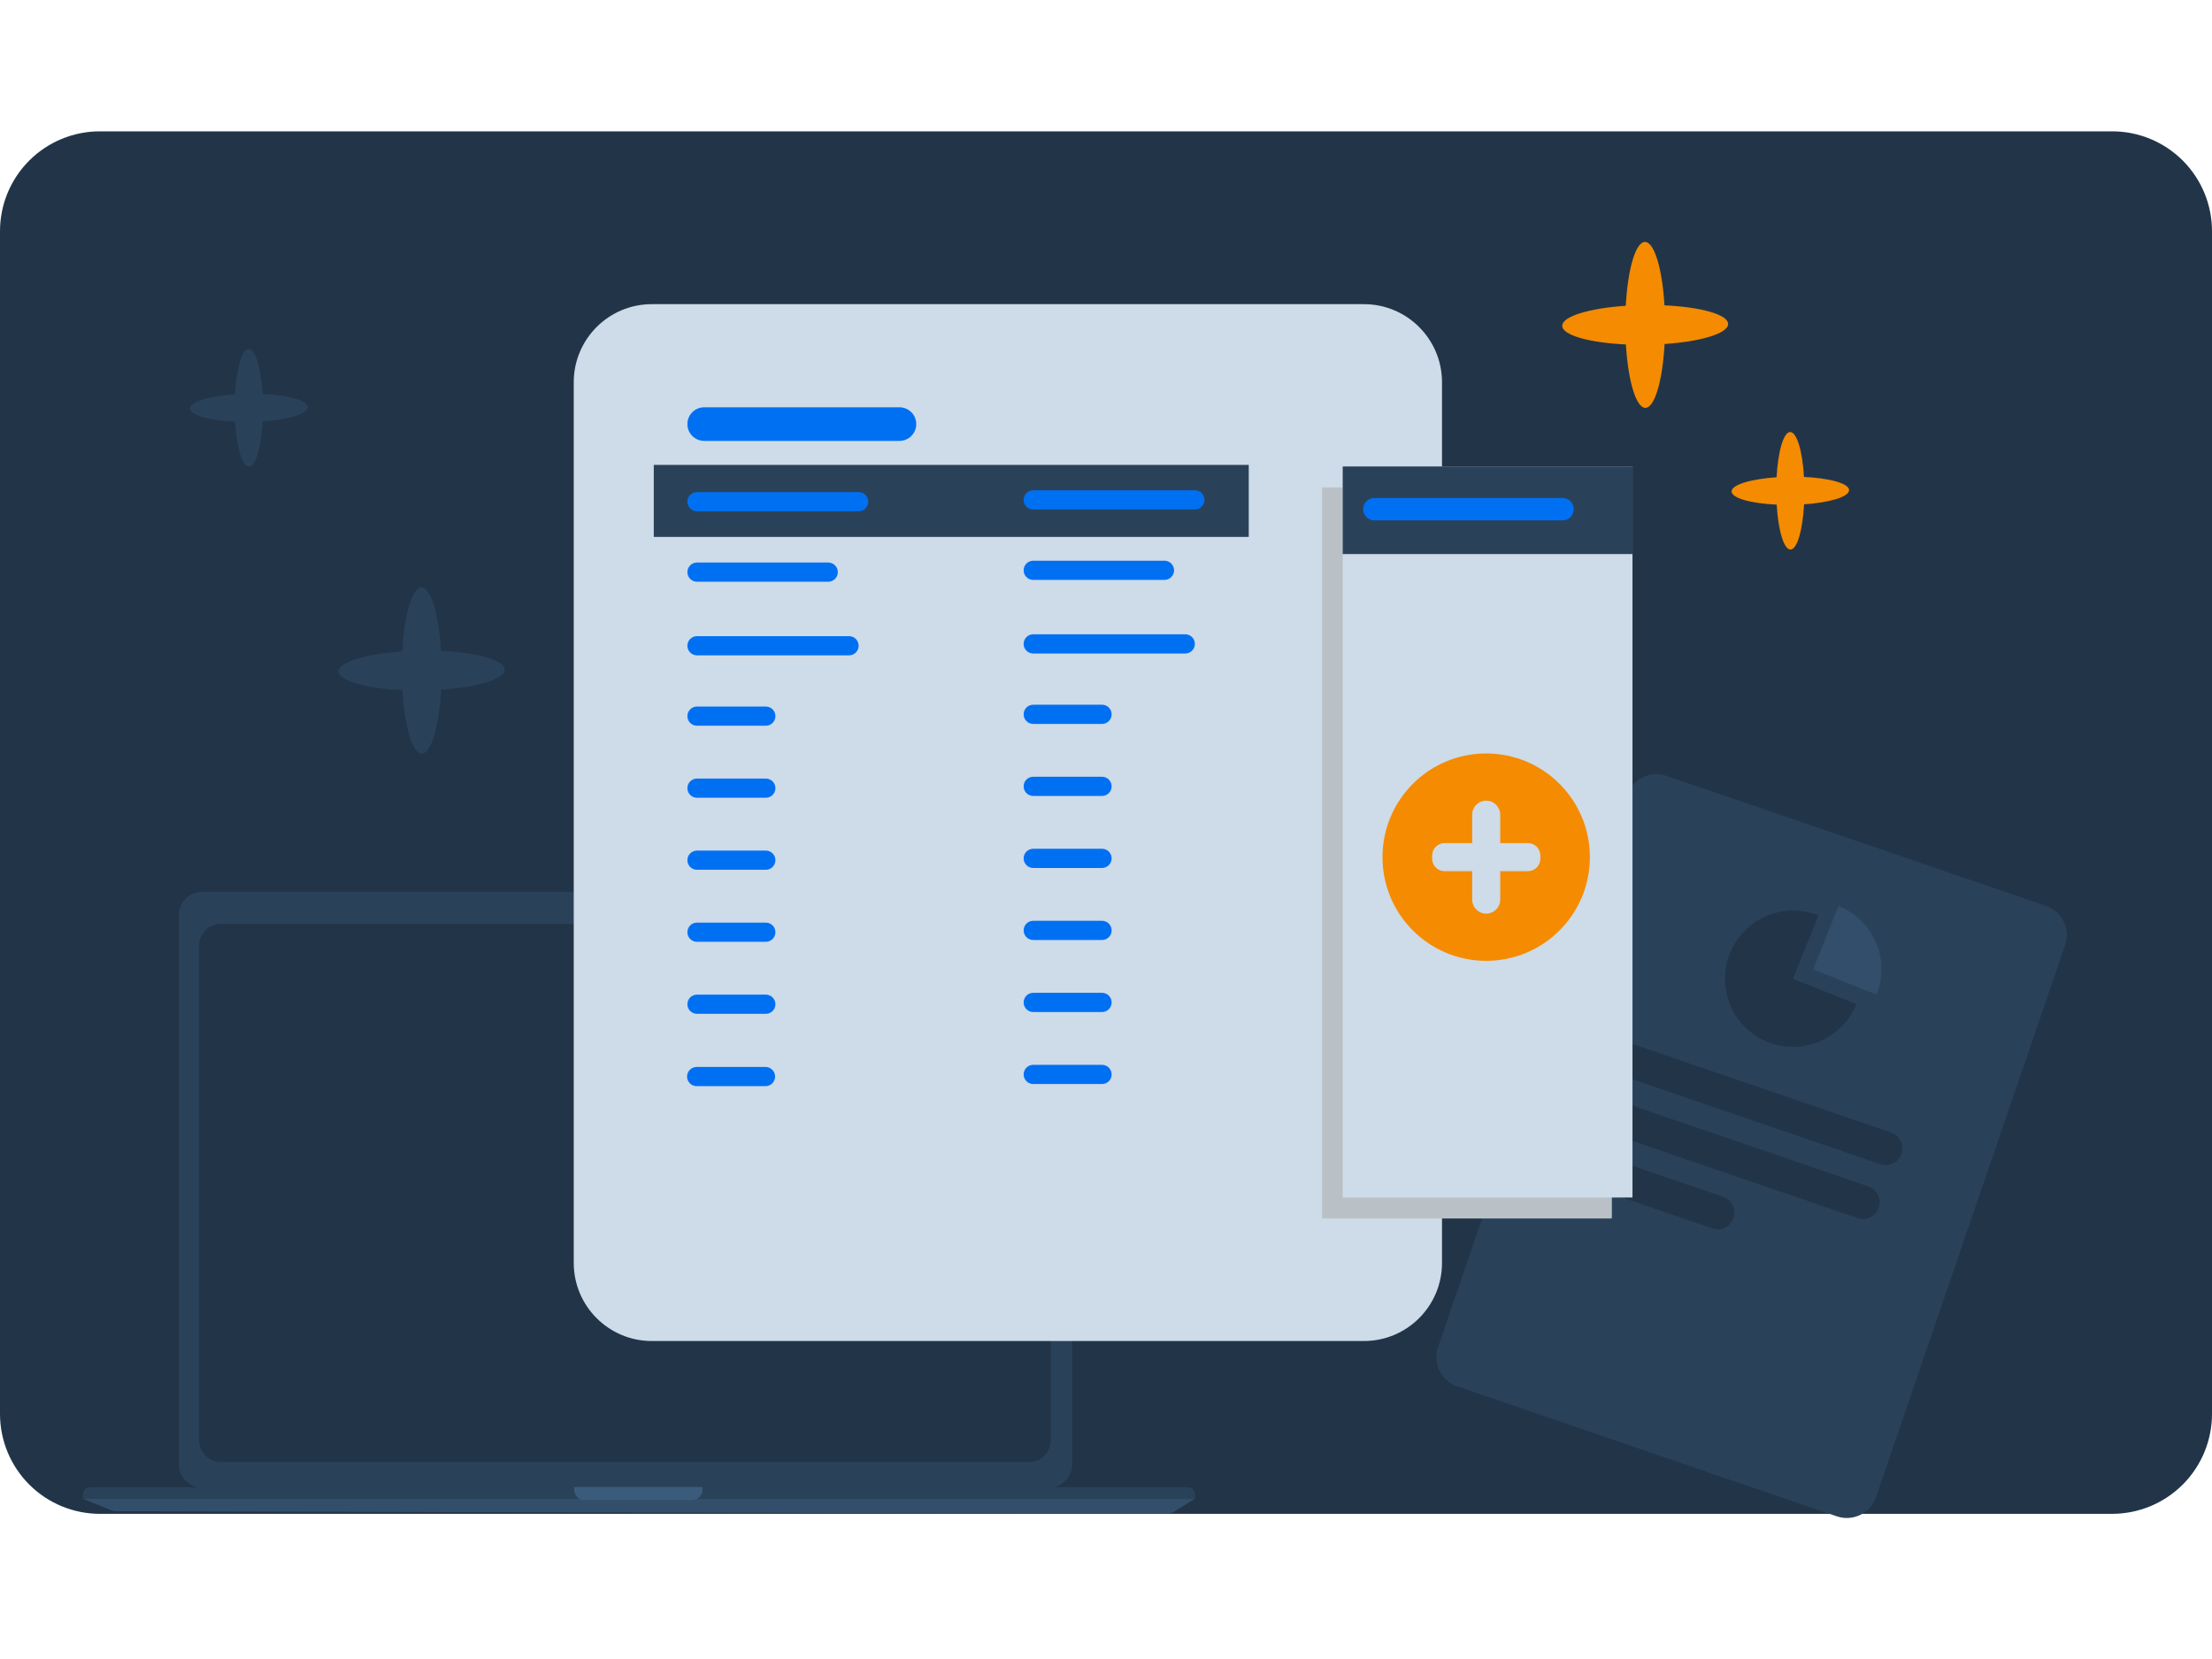<svg width="320" height="240" viewBox="0 0 320 240" fill="none" xmlns="http://www.w3.org/2000/svg">
<path d="M305.547 19H14.453C12.556 18.998 10.677 19.37 8.923 20.095C7.17 20.82 5.576 21.884 4.234 23.225C2.892 24.566 1.827 26.158 1.1 27.911C0.374 29.664 -8.08861e-07 31.543 0 33.44V204.547C0 208.38 1.523 212.056 4.233 214.767C6.944 217.477 10.62 219 14.453 219H305.547C309.38 219 313.056 217.477 315.767 214.767C318.477 212.056 320 208.38 320 204.547V33.44C320 31.543 319.626 29.664 318.9 27.911C318.173 26.158 317.108 24.566 315.766 23.225C314.424 21.884 312.83 20.82 311.077 20.095C309.323 19.37 307.444 18.998 305.547 19Z" fill="#223548"/>
<path d="M151.678 129H29.298C27.412 129 25.883 130.532 25.883 132.421V211.821C25.883 213.71 27.412 215.242 29.298 215.242H151.678C153.564 215.242 155.093 213.71 155.093 211.821V132.421C155.093 130.532 153.564 129 151.678 129Z" fill="#2A4259"/>
<path d="M148.845 133.647H31.962C30.211 133.647 28.792 135.069 28.792 136.823V208.339C28.792 210.093 30.211 211.514 31.962 211.514H148.845C150.595 211.514 152.014 210.093 152.014 208.339V136.823C152.014 135.069 150.595 133.647 148.845 133.647Z" fill="#223548"/>
<path d="M172.875 216.82H12L16.038 218.462C16.293 218.564 16.565 218.618 16.839 218.621L168.742 219C169.143 219.002 169.536 218.89 169.875 218.678L172.871 216.809L172.875 216.82Z" fill="#324E6B"/>
<path d="M172.875 216.23C172.874 215.945 172.761 215.673 172.559 215.472C172.358 215.271 172.086 215.159 171.802 215.159H13.073C12.789 215.159 12.517 215.271 12.316 215.472C12.114 215.673 12.001 215.945 12 216.23V216.82H172.875V216.23Z" fill="#2A4259"/>
<path d="M83.078 215.125H101.63V215.503C101.63 215.904 101.471 216.289 101.188 216.573C100.904 216.857 100.52 217.017 100.119 217.017H84.578C84.177 217.017 83.792 216.857 83.509 216.573C83.226 216.289 83.066 215.904 83.066 215.503V215.125H83.078Z" fill="#3B5B7C"/>
<path d="M90.724 132.039C91.181 132.039 91.551 131.668 91.551 131.21C91.551 130.752 91.181 130.381 90.724 130.381C90.267 130.381 89.897 130.752 89.897 131.21C89.897 131.668 90.267 132.039 90.724 132.039Z" fill="#324E6B"/>
<path d="M295.976 131.052L241.064 112.242C238.732 111.45 236.202 112.682 235.41 115.014L208.042 194.896C207.25 197.228 208.482 199.758 210.814 200.55L265.726 219.36C268.058 220.152 270.588 218.92 271.38 216.588L298.748 136.706C299.54 134.374 298.308 131.844 295.976 131.052Z" fill="#2A4259"/>
<path d="M263.042 132.416C261.238 131.69 259.236 131.514 257.344 131.932C255.43 132.328 253.692 133.296 252.328 134.704C250.964 136.112 250.04 137.872 249.688 139.786C249.336 141.7 249.556 143.68 250.326 145.484C251.096 147.288 252.372 148.806 254.022 149.862C255.65 150.918 257.564 151.49 259.522 151.446C261.48 151.424 263.372 150.808 264.978 149.708C266.584 148.608 267.838 147.046 268.564 145.242L259.39 141.59L263.064 132.416H263.042Z" fill="#223548"/>
<path d="M265.967 131.074L262.315 140.226L271.467 143.878C271.951 142.668 272.193 141.392 272.171 140.094C272.171 138.796 271.885 137.52 271.379 136.332C270.873 135.144 270.125 134.066 269.201 133.164C268.277 132.262 267.177 131.558 265.967 131.074Z" fill="#324E6B"/>
<path d="M273.579 163.832L235.321 150.72C234.045 150.28 232.681 150.962 232.241 152.238C231.801 153.514 232.483 154.878 233.759 155.318L272.017 168.43C273.293 168.87 274.657 168.188 275.097 166.912C275.537 165.636 274.855 164.272 273.579 163.832Z" fill="#223548"/>
<path d="M270.279 171.62L232.021 158.508C230.745 158.068 229.381 158.75 228.941 160.026C228.501 161.302 229.183 162.666 230.459 163.106L268.717 176.218C269.993 176.658 271.379 175.976 271.797 174.7C272.237 173.424 271.555 172.06 270.279 171.62Z" fill="#223548"/>
<path d="M249.248 173.116L228.876 166.142C227.6 165.702 226.214 166.384 225.796 167.66C225.356 168.936 226.038 170.3 227.314 170.74L247.708 177.714C248.984 178.154 250.348 177.472 250.788 176.196C251.228 174.92 250.546 173.556 249.27 173.116H249.248Z" fill="#223548"/>
<path d="M197.308 44H94.301C88.06 44 83 49.06 83 55.301V182.699C83 188.94 88.06 194 94.301 194H197.308C203.549 194 208.609 188.94 208.609 182.699V55.301C208.609 49.06 203.549 44 197.308 44Z" fill="#CEDBE8"/>
<path fill-rule="evenodd" clip-rule="evenodd" d="M94.58 56.144C94.58 55.63 94.702 55.219 94.847 55.219H180.383C180.532 55.219 180.65 55.611 180.65 56.144V181.859C180.65 182.373 180.532 182.785 180.383 182.785H94.847C94.702 182.785 94.58 182.392 94.58 181.859V56.144Z" fill="#CEDBE8"/>
<path d="M180.65 67.254H94.58V77.673H180.65V67.254Z" fill="#2A4259"/>
<path d="M130.119 58.92H101.874C100.531 58.92 99.442 60.009 99.442 61.352C99.442 62.694 100.531 63.783 101.874 63.783H130.119C131.462 63.783 132.55 62.694 132.55 61.352C132.55 60.009 131.462 58.92 130.119 58.92Z" fill="#0070F3"/>
<path d="M124.218 71.19H100.831C100.064 71.19 99.442 71.812 99.442 72.579C99.442 73.345 100.064 73.967 100.831 73.967H124.218C124.984 73.967 125.606 73.345 125.606 72.579C125.606 71.812 124.984 71.19 124.218 71.19Z" fill="#0070F3"/>
<path d="M119.818 81.378H100.831C100.064 81.378 99.442 82 99.442 82.767C99.442 83.533 100.064 84.155 100.831 84.155H119.818C120.584 84.155 121.206 83.533 121.206 82.767C121.206 82 120.584 81.378 119.818 81.378Z" fill="#0070F3"/>
<path d="M122.825 92.029H100.831C100.064 92.029 99.442 92.65 99.442 93.417C99.442 94.184 100.064 94.805 100.831 94.805H122.825C123.592 94.805 124.214 94.184 124.214 93.417C124.214 92.65 123.592 92.029 122.825 92.029Z" fill="#0070F3"/>
<path d="M110.787 102.213H100.831C100.064 102.213 99.442 102.834 99.442 103.601C99.442 104.368 100.064 104.989 100.831 104.989H110.787C111.554 104.989 112.175 104.368 112.175 103.601C112.175 102.834 111.554 102.213 110.787 102.213Z" fill="#0070F3"/>
<path d="M110.787 112.632H100.831C100.064 112.632 99.442 113.253 99.442 114.02C99.442 114.787 100.064 115.408 100.831 115.408H110.787C111.554 115.408 112.175 114.787 112.175 114.02C112.175 113.253 111.554 112.632 110.787 112.632Z" fill="#0070F3"/>
<path d="M110.787 133.47H100.831C100.064 133.47 99.442 134.091 99.442 134.858C99.442 135.625 100.064 136.246 100.831 136.246H110.787C111.554 136.246 112.175 135.625 112.175 134.858C112.175 134.091 111.554 133.47 110.787 133.47Z" fill="#0070F3"/>
<path d="M110.787 123.051H100.831C100.064 123.051 99.442 123.672 99.442 124.439C99.442 125.206 100.064 125.827 100.831 125.827H110.787C111.554 125.827 112.175 125.206 112.175 124.439C112.175 123.672 111.554 123.051 110.787 123.051Z" fill="#0070F3"/>
<path d="M110.787 143.889H100.831C100.064 143.889 99.442 144.51 99.442 145.277C99.442 146.043 100.064 146.665 100.831 146.665H110.787C111.554 146.665 112.175 146.043 112.175 145.277C112.175 144.51 111.554 143.889 110.787 143.889Z" fill="#0070F3"/>
<path d="M110.74 154.351H100.784C100.017 154.351 99.395 154.973 99.395 155.739C99.395 156.506 100.017 157.127 100.784 157.127H110.74C111.507 157.127 112.128 156.506 112.128 155.739C112.128 154.973 111.507 154.351 110.74 154.351Z" fill="#0070F3"/>
<path d="M172.858 70.928H149.471C148.705 70.928 148.083 71.549 148.083 72.316C148.083 73.083 148.705 73.704 149.471 73.704H172.858C173.625 73.704 174.246 73.083 174.246 72.316C174.246 71.549 173.625 70.928 172.858 70.928Z" fill="#0070F3"/>
<path d="M168.458 81.116H149.471C148.705 81.116 148.083 81.737 148.083 82.504C148.083 83.271 148.705 83.892 149.471 83.892H168.458C169.225 83.892 169.847 83.271 169.847 82.504C169.847 81.737 169.225 81.116 168.458 81.116Z" fill="#0070F3"/>
<path d="M171.466 91.762H149.471C148.705 91.762 148.083 92.384 148.083 93.15C148.083 93.917 148.705 94.538 149.471 94.538H171.466C172.233 94.538 172.854 93.917 172.854 93.15C172.854 92.384 172.233 91.762 171.466 91.762Z" fill="#0070F3"/>
<path d="M159.428 101.95H149.471C148.705 101.95 148.083 102.571 148.083 103.338C148.083 104.105 148.705 104.726 149.471 104.726H159.428C160.194 104.726 160.816 104.105 160.816 103.338C160.816 102.571 160.194 101.95 159.428 101.95Z" fill="#0070F3"/>
<path d="M159.428 112.369H149.471C148.705 112.369 148.083 112.991 148.083 113.757C148.083 114.524 148.705 115.145 149.471 115.145H159.428C160.194 115.145 160.816 114.524 160.816 113.757C160.816 112.991 160.194 112.369 159.428 112.369Z" fill="#0070F3"/>
<path d="M159.428 133.207H149.471C148.705 133.207 148.083 133.829 148.083 134.595C148.083 135.362 148.705 135.983 149.471 135.983H159.428C160.194 135.983 160.816 135.362 160.816 134.595C160.816 133.829 160.194 133.207 159.428 133.207Z" fill="#0070F3"/>
<path d="M159.428 122.788H149.471C148.705 122.788 148.083 123.41 148.083 124.176C148.083 124.943 148.705 125.564 149.471 125.564H159.428C160.194 125.564 160.816 124.943 160.816 124.176C160.816 123.41 160.194 122.788 159.428 122.788Z" fill="#0070F3"/>
<path d="M159.428 143.626H149.471C148.705 143.626 148.083 144.248 148.083 145.015C148.083 145.781 148.705 146.403 149.471 146.403H159.428C160.194 146.403 160.816 145.781 160.816 145.015C160.816 144.248 160.194 143.626 159.428 143.626Z" fill="#0070F3"/>
<path d="M159.428 154.045H149.471C148.705 154.045 148.083 154.666 148.083 155.433C148.083 156.2 148.705 156.821 149.471 156.821H159.428C160.194 156.821 160.816 156.2 160.816 155.433C160.816 154.666 160.194 154.045 159.428 154.045Z" fill="#0070F3"/>
<path d="M191.261 70.516H233.078C233.105 70.516 233.132 70.527 233.152 70.546C233.171 70.566 233.183 70.593 233.183 70.621V176.165C233.183 176.193 233.171 176.22 233.152 176.239C233.132 176.259 233.105 176.27 233.078 176.27H191.366C191.338 176.27 191.311 176.259 191.292 176.239C191.272 176.22 191.261 176.193 191.261 176.165V70.516Z" fill="#B9C1C6"/>
<path d="M236.165 67.478H194.243V173.237H236.165V67.478Z" fill="#CEDBE8"/>
<path d="M194.243 67.478H236.074C236.098 67.478 236.121 67.488 236.138 67.505C236.155 67.522 236.165 67.546 236.165 67.57V80.151H194.243V67.478Z" fill="#2A4259"/>
<path d="M226.049 72.045H198.814C197.921 72.045 197.197 72.769 197.197 73.662C197.197 74.555 197.921 75.279 198.814 75.279H226.049C226.942 75.279 227.666 74.555 227.666 73.662C227.666 72.769 226.942 72.045 226.049 72.045Z" fill="#0070F3"/>
<path d="M72.999 96.863C72.999 95.505 69.056 94.418 63.789 94.171C63.487 88.909 62.328 84.997 60.969 85C59.611 85.003 58.482 88.945 58.193 94.234C52.91 94.595 48.982 95.776 49 97.137C49.018 98.498 52.943 99.585 58.211 99.829C58.527 105.091 59.671 109.003 61.027 109C62.382 108.997 63.517 105.055 63.807 99.766C69.09 99.405 73.014 98.224 72.999 96.863Z" fill="#2A4259"/>
<path d="M44.499 58.903C44.499 57.941 41.707 57.171 37.975 56.996C37.762 53.269 36.941 50.498 35.978 50.5C35.016 50.502 34.216 53.295 34.011 57.041C30.269 57.297 27.487 58.133 27.5 59.097C27.513 60.061 30.293 60.831 34.024 61.004C34.248 64.731 35.059 67.502 36.019 67.5C36.979 67.498 37.783 64.705 37.988 60.959C41.73 60.703 44.51 59.867 44.499 58.903Z" fill="#2A4259"/>
<path d="M249.999 46.863C249.999 45.505 246.056 44.417 240.789 44.17C240.487 38.909 239.328 34.997 237.969 35C236.611 35.003 235.482 38.945 235.192 44.234C229.91 44.595 225.982 45.776 226 47.137C226.018 48.498 229.943 49.586 235.211 49.83C235.527 55.091 236.671 59.003 238.027 59C239.382 58.997 240.518 55.055 240.807 49.766C246.09 49.405 250.014 48.224 249.999 46.863Z" fill="#F58B00"/>
<path d="M267.499 70.903C267.499 69.941 264.707 69.171 260.975 68.996C260.762 65.269 259.941 62.498 258.978 62.5C258.016 62.502 257.216 65.295 257.011 69.041C253.269 69.297 250.487 70.133 250.5 71.097C250.513 72.061 253.293 72.831 257.024 73.004C257.248 76.731 258.059 79.502 259.019 79.5C259.979 79.498 260.783 76.705 260.988 72.959C264.73 72.703 267.51 71.867 267.499 70.903Z" fill="#F58B00"/>
<path d="M215 139C223.284 139 230 132.284 230 124C230 115.716 223.284 109 215 109C206.716 109 200 115.716 200 124C200 132.284 206.716 139 215 139Z" fill="#F58B00"/>
<path d="M215.005 115.832H215C213.88 115.832 212.973 116.739 212.973 117.859V130.142C212.973 131.261 213.88 132.169 215 132.169H215.005C216.124 132.169 217.032 131.261 217.032 130.142V117.859C217.032 116.739 216.124 115.832 215.005 115.832Z" fill="#CEDBE8"/>
<path d="M207.18 123.768V124.226C207.18 125.221 207.986 126.027 208.98 126.027H221.036C222.031 126.027 222.837 125.221 222.837 124.226V123.768C222.837 122.774 222.031 121.968 221.036 121.968H208.98C207.986 121.968 207.18 122.774 207.18 123.768Z" fill="#CEDBE8"/>
</svg>
